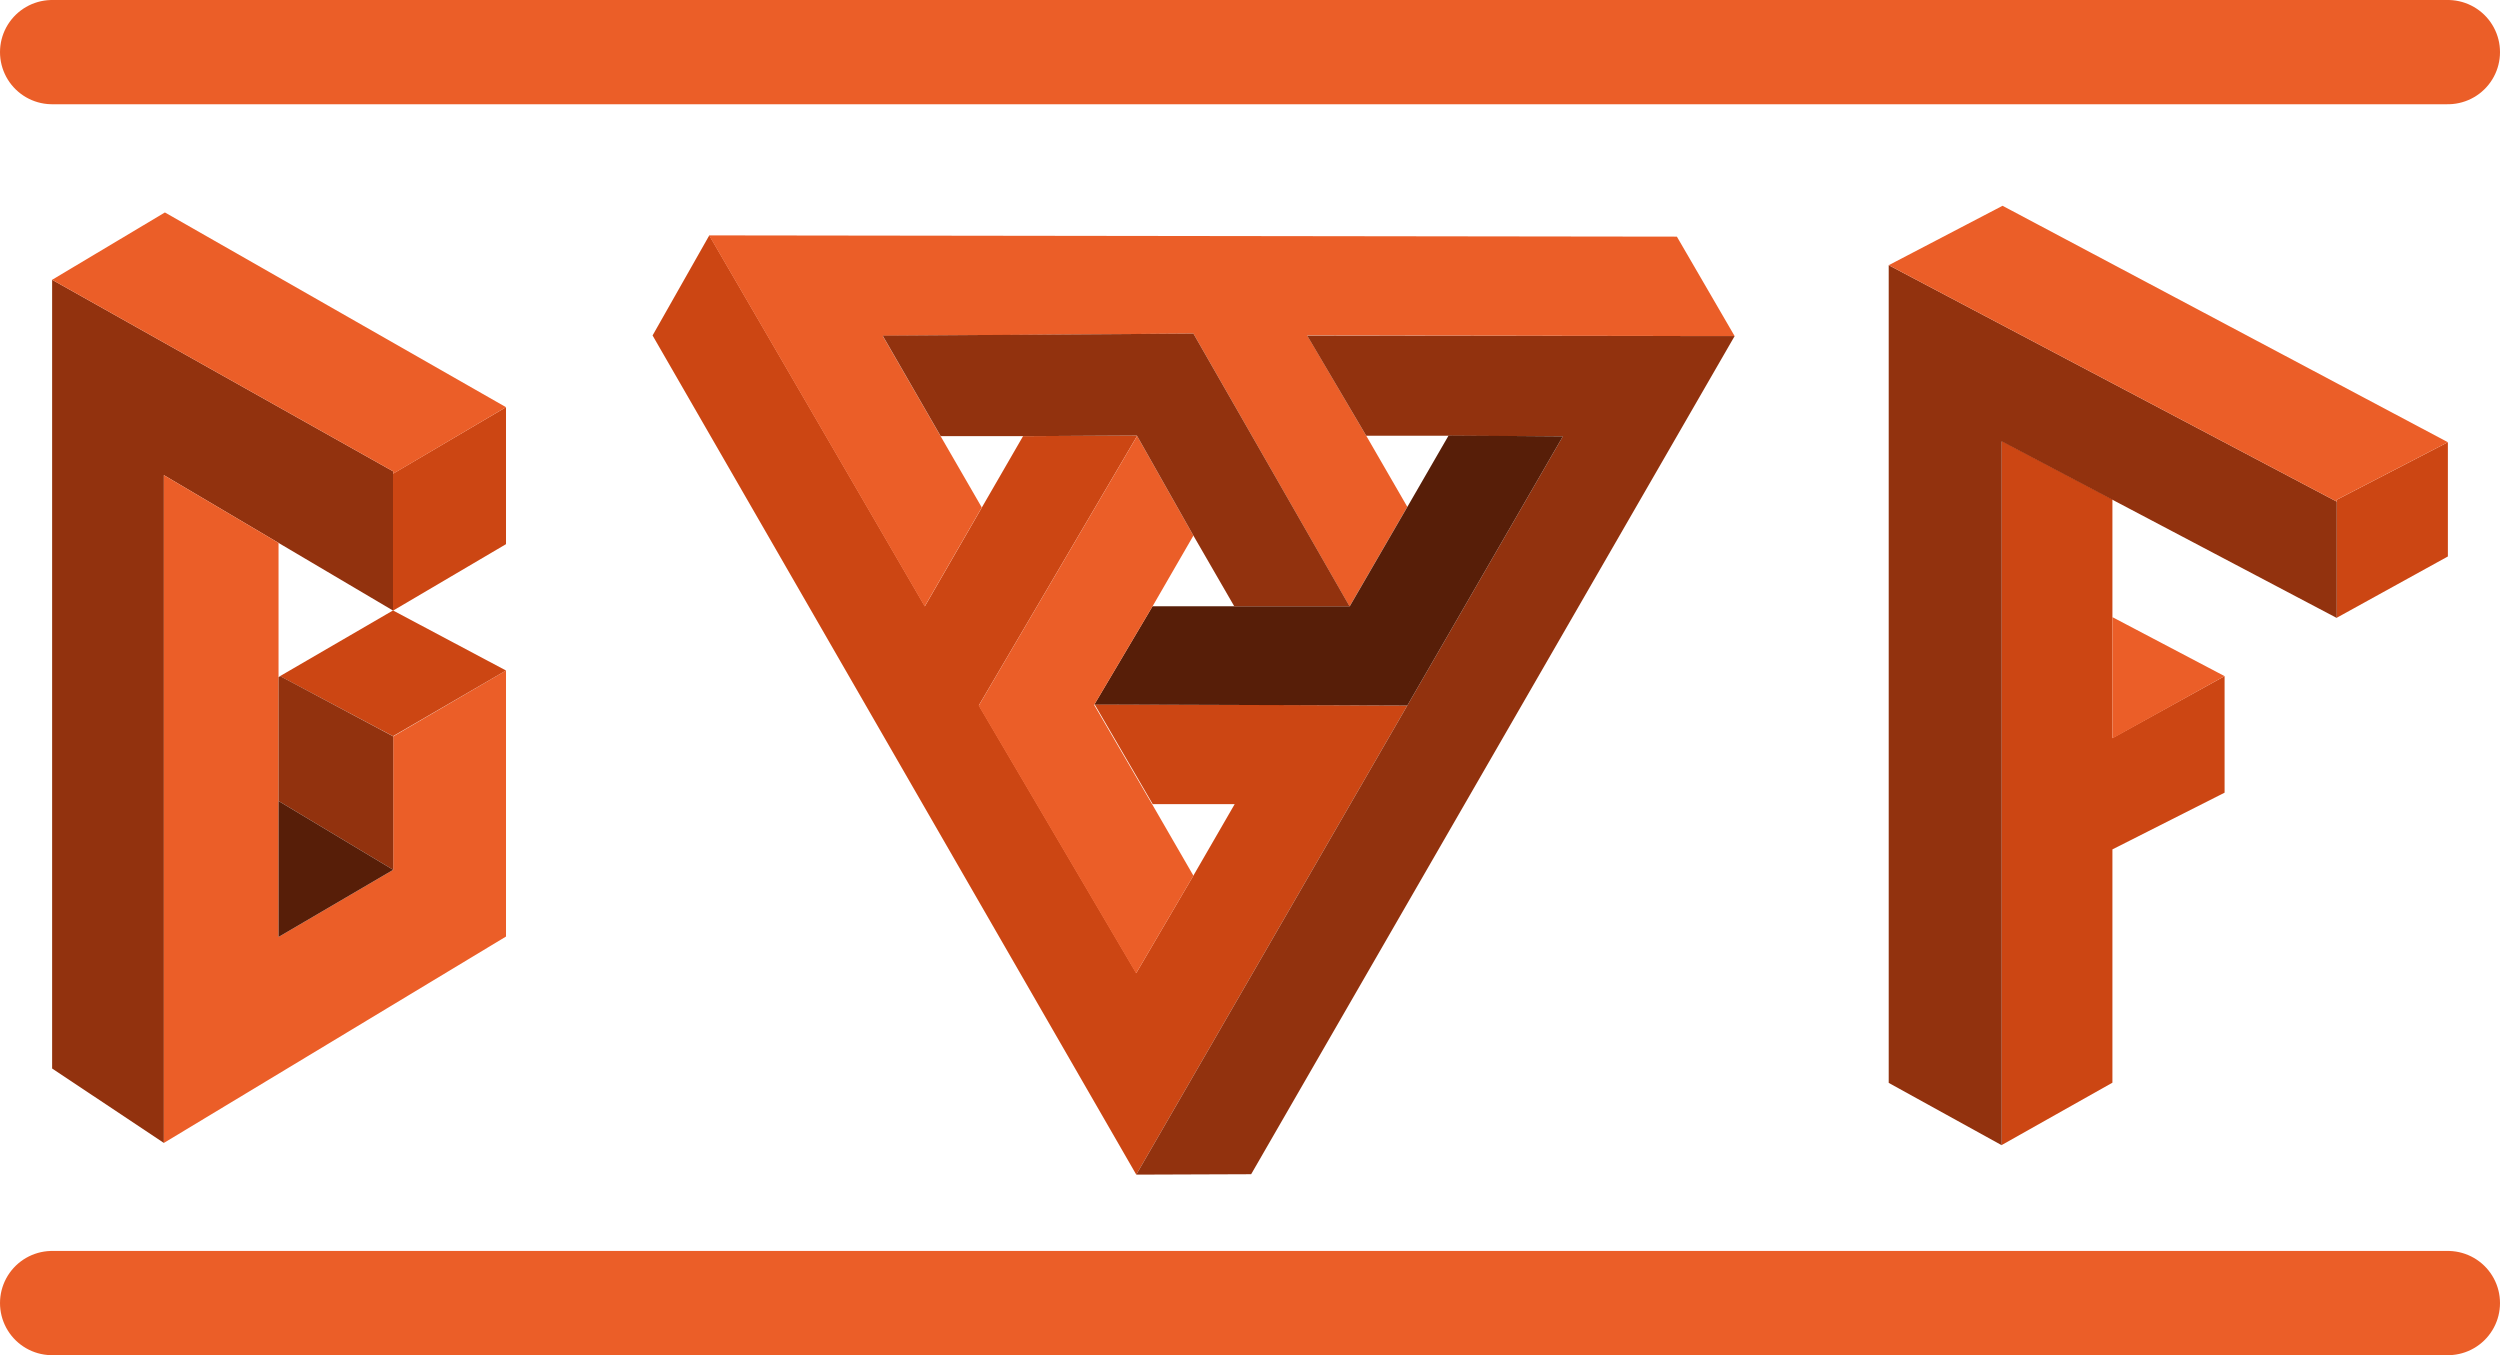 <?xml version="1.0" encoding="utf-8"?>
<!-- Generator: Adobe Illustrator 26.3.1, SVG Export Plug-In . SVG Version: 6.00 Build 0)  -->
<svg version="1.1" id="Logo" xmlns="http://www.w3.org/2000/svg" xmlns:xlink="http://www.w3.org/1999/xlink" x="0px" y="0px"
	 viewBox="0 0 119.91 65" style="enable-background:new 0 0 119.91 65;" xml:space="preserve">
<style type="text/css">
	.st0{fill:none;stroke:#EB5E28;stroke-width:5;stroke-linecap:round;stroke-miterlimit:10;}
	.st1{fill:#CC4613;}
	.st2{fill:#92320E;}
	.st3{fill:#EB5E28;}
	.st4{fill:#571E08;}
</style>
<path id="bottom-border" class="st0" d="M2.5,62.5h114.91"/>
<g id="f-initial">
	<path class="st1" d="M117.41,21.21v5.48l-5.33,2.94v-5.66L117.41,21.21z"/>
	<path class="st1" d="M106.7,32.43v5.59l-5.38,2.72v11.19l-5.31,2.99V21.15l5.31,2.8v11.45L106.7,32.43z"/>
	<path class="st2" d="M112.08,24.06v5.58l-10.76-5.67l-5.31-2.8v33.76l-5.42-2.99V12.72L112.08,24.06z"/>
	<path class="st3" d="M117.41,21.21l-5.33,2.76v0.09L90.59,12.72l5.46-2.85L117.41,21.21z"/>
	<path class="st3" d="M106.7,32.43l-5.38,2.99v-5.82L106.7,32.43z"/>
</g>
<g id="logo-shape">
	<path class="st1" d="M67.5,33.84l-13,22.5l-23.2-40.25l2.72-4.8l10.34,17.79l2.74-4.75l1.97-3.41l5.48-0.03l-7.6,12.94l7.55,12.84
		l2.75-4.69l1.97-3.41h-3.93l-2.79-4.79L67.5,33.84z"/>
	<path class="st3" d="M65.53,20.9l1.97,3.41l-2.77,4.78L57.24,16l-14.9,0.11l2.78,4.82l1.97,3.41l-2.74,4.75L34.01,11.29l46.42,0.06
		l2.77,4.77l-20.5-0.03L65.53,20.9z"/>
	<path class="st2" d="M83.2,16.12L60.01,56.32l-5.51,0.02l13-22.5l7.46-12.91l-5.5-0.03h-3.93l-2.83-4.8L83.2,16.12z"/>
	<path class="st4" d="M74.96,20.93L67.5,33.84l-15.01-0.05l2.79-4.71h9.46l2.77-4.78l1.97-3.41L74.96,20.93z"/>
	<path class="st3" d="M55.27,38.59l1.97,3.41l-2.75,4.69l-7.55-12.84l7.6-12.94l2.7,4.78l-1.97,3.41l-2.79,4.71L55.27,38.59z"/>
	<path class="st2" d="M64.73,29.08H59.2l-1.97-3.41l-2.7-4.78l-5.48,0.03h-3.93l-2.78-4.82L57.24,16L64.73,29.08z"/>
</g>
<g id="g-initial">
	<path class="st2" d="M18.86,22.61v6.68l-5.5-3.25l-5.5-3.25v32.03L2.5,51.25V13.42L18.86,22.61z"/>
	<path class="st3" d="M24.27,32.16v12.76L7.86,54.82V22.79l5.5,3.25v18.9l5.5-3.22v-6.4L24.27,32.16z"/>
	<path class="st1" d="M24.27,19.53v6.57l-5.42,3.19v-6.57L24.27,19.53z"/>
	<path class="st3" d="M18.86,22.72v-0.11L2.5,13.42l5.41-3.23l16.36,9.34L18.86,22.72z"/>
	<path class="st1" d="M24.27,32.16l-5.42,3.15l-5.42-2.88l5.42-3.15L24.27,32.16z"/>
	<path class="st2" d="M18.86,35.32v6.4l-5.5-3.3v-5.94l0.08-0.05L18.86,35.32z"/>
	<path class="st4" d="M18.86,41.72l-5.5,3.22v-6.52L18.86,41.72z"/>
</g>
<path id="top-border" class="st0" d="M2.5,2.5h114.91"/>
</svg>
